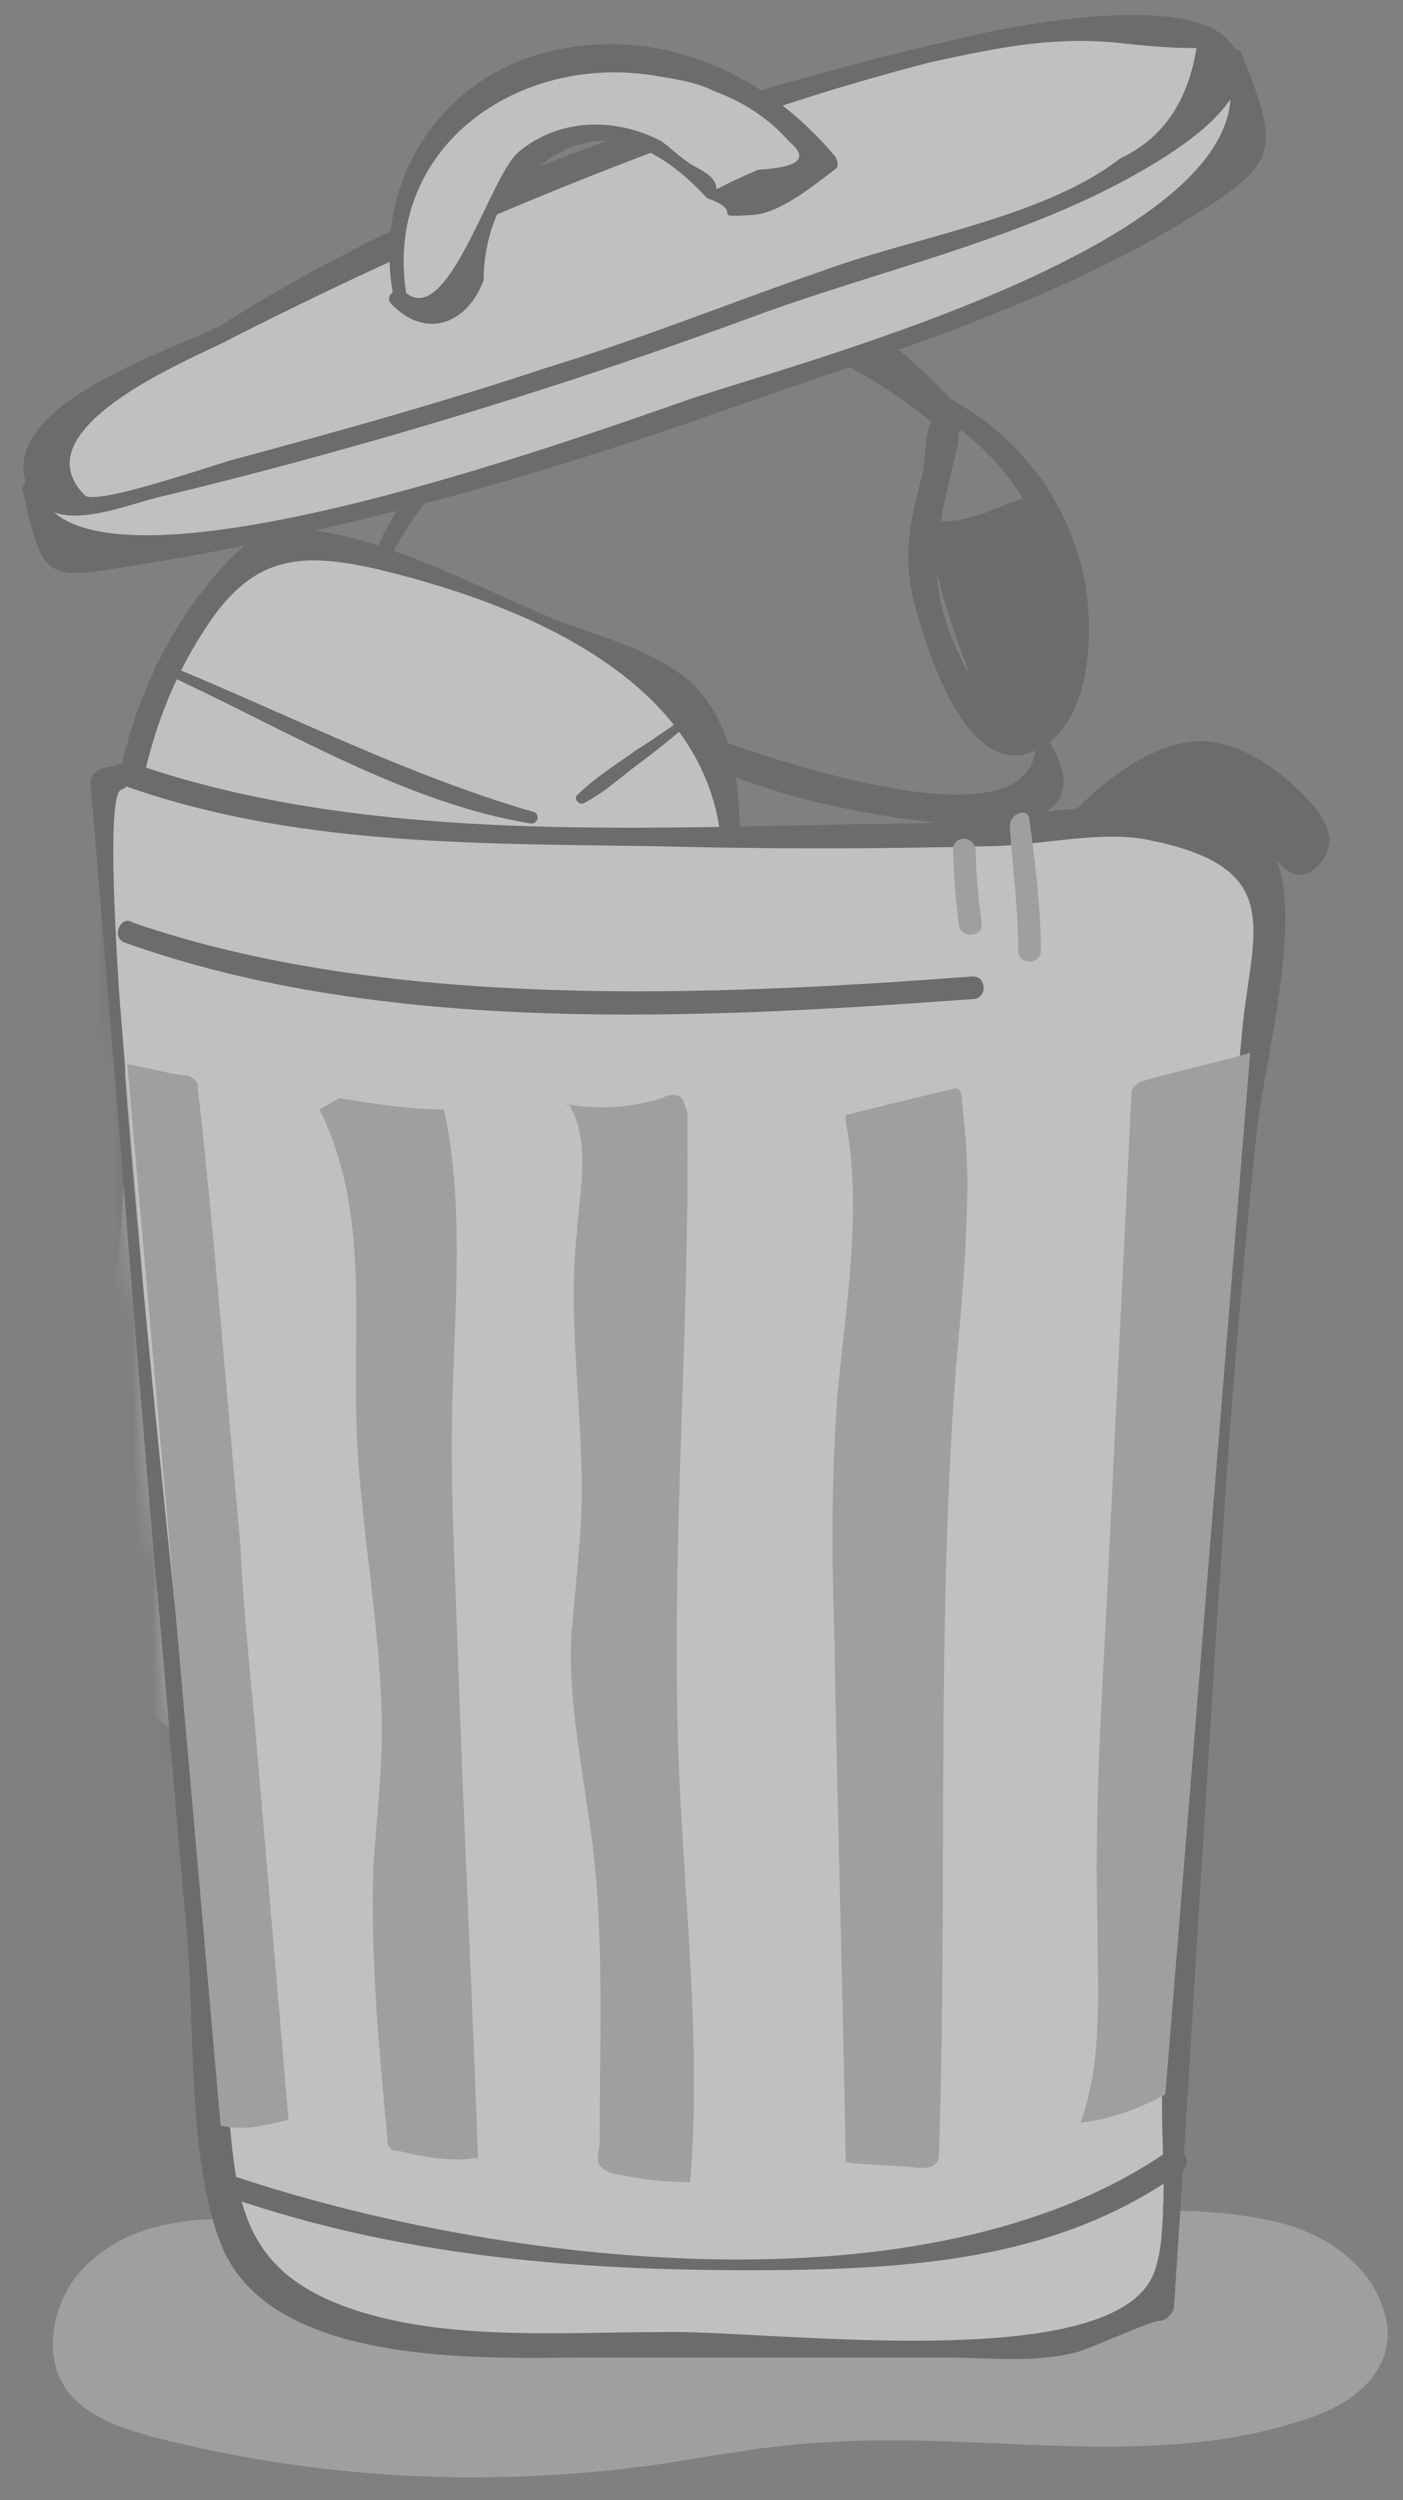 <svg xmlns="http://www.w3.org/2000/svg" xmlns:xlink="http://www.w3.org/1999/xlink" width="73" height="130" viewBox="0 0 73 130">
    <rect x="0" y="0" width="73" height="130" fill="#808080" stroke="none"/>
    <defs>
        <path id="a" d="M1.325 25.196c-.295.147-.295 1.472-.59 1.62.737 9.565 1.62 19.131 2.356 28.844.294 3.238.588 6.476.735 9.566.736 8.83 1.472 17.66 2.355 26.491l1.325 11.038.294.588c1.913 1.914 3.238 2.944 5.74 3.68 2.502.735 5.298.883 7.947.883 2.207.147 4.562.147 6.77.147 4.709-.147 9.566.147 14.275 0 4.12 0 9.272.736 12.51-1.913h.883c.588-9.566 1.177-18.985 1.766-28.551.588-9.125 1.177-18.25 2.06-27.374.294-2.502.441-5.004.736-7.358.441-3.532.736-7.065.883-10.597 0-.883 0-1.913-.589-2.649s-1.619-.294-2.502-.588C54.306-9.094 31.347 1.649 17.072.766 15.452.619 5.15 12.54 3.532 12.392c-2.796-.441-2.06 7.506-2.207 11.038v1.766z"/>
    </defs>
    <g fill="none" fill-rule="evenodd" opacity=".5">
        <path fill="#BCBDC1" fill-rule="nonzero" d="M11.774 115.381c-2.502 0-5.151.442-7.065 2.208-1.913 1.619-2.649 4.856-1.177 6.77 1.03 1.324 2.796 1.913 4.415 2.354 8.536 2.208 17.366 2.65 26.05 1.472 2.943-.442 5.886-1.03 8.83-1.177 8.388-.59 17.071 1.471 25.018-1.178 1.913-.588 3.827-1.766 4.268-3.68.295-1.176-.147-2.354-.736-3.384-1.177-1.766-3.09-2.796-5.003-3.238-1.914-.441-3.974-.588-6.034-.588-8.095 0-16.19.441-24.136 1.177-8.242.736-15.453 2.355-23.253-.294l-1.177-.442z"/>
        <g transform="translate(4.415 14.245)">
            <mask id="b" fill="#fff">
                <use xlink:href="#a"/>
            </mask>
            <g fill-rule="nonzero" mask="url(#b)">
                <g fill="#58585A">
                    <path d="M44.592 7.389c2.65 1.766 4.71 4.268 5.593 7.358.294 1.178.589 2.502.441 3.68.295 2.354-1.03 3.384-3.973 3.384a9.383 9.383 0 0 1-1.178-2.06c-1.766-3.68-1.177-6.181-.294-9.86.294-1.178.589-2.208-.294-3.091h-.147c-1.178.736-.883 2.355-1.178 3.68-.588 2.207-1.03 4.12-.441 6.475.588 2.354 2.649 9.124 6.034 7.947 3.385-1.177 3.385-6.623 2.796-9.272-.883-3.973-3.385-7.211-6.917-9.124-.442-.148-.883.588-.442.883z"/>
                    <path d="M43.562 12.834c1.03.147 1.913 0 2.944-.294.883-.295 1.766-.736 2.796-1.03h.294c.147 0 .295.294.442.44.736 1.62 1.03 3.386 1.177 5.152 0 .589.147 1.177 0 1.766l-.441 1.324-.442 1.325c-.294.589-.589 1.325-1.177 1.766l-.589.147c-.736-.147-1.324-.588-1.766-1.03-.442-.589-.736-1.177-.883-1.913-.883-2.355-1.766-4.857-1.913-7.359l-.442-.294z"/>
                    <path d="M49.45 23.872c.882 6.77-15.16.883-18.25-.295-1.619-.588-3.385-.883-5.298-1.03-2.796-.294-7.947 1.325-9.713-.736C10.89 15.777 23.4 5.181 28.109 3.71c6.329-2.06 11.48.295 16.483 4.416.736.588 1.766-.442 1.03-1.03-3.531-3.68-5.297-5.299-10.448-5.887-3.68-.442-6.917.147-10.302 2.06-4.415 2.502-6.917 5.74-9.272 10.155-1.03 1.913-3.09 7.8-1.325 9.713 1.178 1.324 3.827.883 5.446.736 6.328-.589 10.596 1.177 16.483 3.09 2.207.736 18.985 4.71 13.687-3.09-.148-.442-.442-.295-.442 0z"/>
                </g>
                <path fill="#FFF" d="M30.611 65.52c.442-4.856.883-9.565 1.325-14.422.736-7.653 1.324-15.158 1.472-22.811 0-2.06 0-4.268-1.178-5.887-1.03-1.472-2.796-2.208-4.415-2.796-4.857-1.913-9.86-3.827-14.717-5.74l-.294.294c-1.178.148-2.355-.883-3.532-.588-.442.147-.883.588-1.178 1.03-1.766 2.208-3.532 4.415-4.71 7.064C1.03 26.962 1.62 33.144 1.767 39.03c0 4.857-.294 9.566-1.177 14.276l-.883 3.532c-1.178 3.679.441 7.653-.148 11.332-.147 1.177-.588 2.207-.294 3.385.294 1.471 1.766 2.354 2.944 3.237 2.354 1.472 4.562 2.944 7.064 3.974"/>
                <path fill="#58585A" d="M30.758 65.52c1.03-8.977 1.914-17.954 2.502-26.931.295-5.151 2.502-13.687-1.913-17.514-1.766-1.471-4.415-2.207-6.475-2.943-3.68-1.472-7.653-3.68-11.627-4.562-2.943-.589-3.973-.589-6.034 1.619-9.713 10.743-4.856 26.196-7.505 39.294-1.03 5.004-1.472 10.45-1.325 15.6.147 5.445 6.181 7.653 10.744 9.419.735.294 1.177-.736.441-1.03-4.71-2.355-8.389-3.827-9.124-9.86-.295-1.767 0-4.121-.148-5.887-.147-3.238.442-5.887 1.03-8.978 2.208-11.48-1.766-25.019 4.857-35.173 2.502-3.974 5.004-4.121 8.977-3.238 7.359 1.766 17.22 5.592 17.955 14.275.883 11.48-1.766 24.136-2.355 35.91-.147 0 0 0 0 0z"/>
                <path fill="#58585A" d="M3.826 20.634c6.182 2.796 12.804 6.917 19.427 7.947.294 0 .441-.441.147-.589-6.623-1.913-12.95-5.15-19.426-7.8-.295 0-.442.295-.148.442zM32.23 22.4c-1.177.736-2.355 1.619-3.532 2.355-1.03.736-2.207 1.471-3.09 2.354-.148.148 0 .442.294.442 1.177-.589 2.06-1.472 3.09-2.208 1.178-.883 2.208-1.766 3.238-2.649.295-.147.147-.441 0-.294z"/>
            </g>
        </g>
        <path fill="#FFF" fill-rule="nonzero" d="M6.328 40.325c-.294.147-.736.147-1.03.294.736 9.566 1.619 19.132 2.355 28.845.294 3.238.589 6.476.736 9.566.736 8.83 1.471 17.66 2.354 26.49l1.325 11.038.294.59c1.913 1.912 3.238 2.943 5.74 3.678 2.502.736 5.298.883 7.947.883 2.208.148 4.562.148 6.77.148 4.71-.148 9.566.147 14.275 0 4.121 0 9.272.735 12.51-1.914h.588c.59-9.566 1.178-18.985 1.766-28.55.59-9.125 1.178-18.25 2.06-27.374.295-2.502.442-5.004.737-7.359.441-3.532.736-7.064.883-10.596 0-.883 0-1.913-.589-2.649s-1.619-.294-2.502-.589c-13.981.736-28.404.736-42.68-.147-1.618-.147-3.237-.147-4.709-.441-2.796-.442-5.445-1.03-8.094-2.06"/>
        <path fill="#58585A" fill-rule="nonzero" d="M6.181 39.736c-.294.147-.736.147-1.03.294a.81.81 0 0 0-.442.736c1.178 13.687 2.208 27.374 3.385 41.06.589 6.182 1.03 12.363 1.62 18.544.44 4.856 0 12.215 1.912 16.63 2.797 6.181 13.834 5.592 18.985 5.592h18.69c2.208 0 4.563.295 6.77-.294.59-.147 3.827-1.619 4.269-1.619.294 0 .588-.294.735-.588.883-13.246 1.62-26.344 2.502-39.59a513.98 513.98 0 0 1 1.766-21.192c.295-3.532 2.502-11.332 1.03-14.717-.882-1.913-.882-1.618-2.796-2.207-4.562-1.325-11.773.441-16.63.441-12.95.148-27.52 1.178-39.883-3.09-.736-.294-1.177.883-.441 1.177 8.83 3.09 18.249 2.944 27.52 3.09 5.74.148 11.48.148 17.22 0 2.648 0 6.033-.882 8.535-.294 7.211 1.472 5.151 4.857 4.71 10.155-.883 9.713-1.914 19.574-2.502 29.287-.442 5.592-.736 11.185-1.03 16.777-.148 2.797-.295 5.74-.59 8.536-.146 2.65.442 7.359-.44 9.713-2.061 5.446-20.163 2.944-25.608 3.09-5.004 0-10.744.442-15.6-1.03-7.212-2.207-6.476-6.77-7.212-13.392-.588-5.887-7.505-65.343-5.298-65.785.736-.294.589-1.471-.147-1.324z"/>
        <path fill="#58585A" fill-rule="nonzero" d="M11.774 114.204c9.713 3.385 19.72 3.973 29.875 3.826 7.064-.147 13.981-.883 19.868-5.15.589-.442 0-1.472-.736-1.03-12.51 8.682-34.88 5.886-48.566 1.324-.589-.148-1.177.883-.441 1.03zM6.475 49.008c13.54 4.856 30.023 3.973 44.151 2.943.736 0 .736-1.177 0-1.177-13.686 1.03-30.464 1.766-43.709-2.797-.589-.441-1.177.736-.442 1.03z"/>
        <path fill="#BCBDC1" fill-rule="nonzero" d="M49.596 44.15c0 1.325.147 2.65.295 3.975.147.735 1.324.588 1.177-.148-.147-1.177-.294-2.502-.294-3.679 0-.883-1.178-.883-1.178-.147zM52.54 42.974c.147 2.207.441 4.268.441 6.475 0 .736 1.177.736 1.177 0 0-2.207-.294-4.562-.588-6.77 0-.736-1.03-.441-1.03.295zM11.48 110.525c1.324.294 2.207 0 3.531-.295l-1.766-20.75c-.294-3.091-.588-6.035-.736-9.125-.735-7.947-1.324-15.895-2.207-23.695 0-.294 0-.441-.294-.588-.148-.147-.295-.147-.442-.147-1.03-.148-2.06-.442-2.943-.59l4.856 55.19zM23.989 112.29c-1.325 0-1.914-.147-3.238-.44-.147 0-.294 0-.442-.148-.147-.147-.147-.294-.147-.442-.441-4.71-.883-9.418-.736-14.128.148-2.355.442-4.71.442-7.064 0-5.445-1.177-10.743-1.325-16.189-.147-5.887.59-11.037-1.913-16.188l1.03-.59c1.766.295 3.68.59 5.446.59 1.03 4.856.588 10.007.441 14.864-.147 4.71.147 9.271.295 13.98.294 8.537.735 17.22 1.03 25.756.147-.148-.589 0-.883 0zM29.287 57.396c2.502.442 4.12 0 5.15-.294.295-.147.737-.294 1.03 0 .148.147.148.441.295.736.147 11.332-.883 22.664-.441 33.996.294 7.211 1.177 14.423.588 21.634-1.324 0-2.649-.147-3.973-.442-.147 0-.442-.147-.589-.294-.441-.294-.147-.883-.147-1.324 0-5.887.294-11.48-.589-17.072-.441-3.09-1.03-6.181-.883-9.272.147-1.619.295-3.238.442-5.004.441-5.298-.736-10.743-.147-16.041.147-2.208.735-4.71-.442-6.623h-.294zM44.004 57.985c1.766-.442 3.532-.883 5.445-1.325.147 0 .294-.147.442 0 .147.148.147.295.147.442.147 1.472.294 2.796.294 4.268 0 3.238-.294 6.475-.589 9.713-1.03 13.54-.441 27.226-.883 40.766 0 .294 0 .589-.294.736-.147.147-.441.147-.736.147-1.324-.147-2.649-.147-3.826-.294-.147-9.125-.442-18.25-.589-27.374-.147-4.12-.147-8.241.147-12.362.442-4.857 1.325-9.713.442-14.423v-.294zM60.634 108.906c-1.325.736-2.943 1.324-4.415 1.471 1.177-3.237.883-6.77.883-10.302-.147-5.298.147-10.596.441-15.894.442-9.124.883-18.102 1.325-27.226 0-.147 0-.295.147-.442.147-.147.294-.294.442-.294 1.471-.442 4.12-1.03 5.592-1.472l-4.415 54.159z"/>
        <path fill="#58585A" fill-rule="nonzero" d="M66.226 44.445c.295.442.736.883 1.178 1.03.883.148 1.766-.883 1.766-1.766s-.736-1.766-1.325-2.354c-1.324-1.325-2.943-2.502-4.856-2.797-2.65-.294-5.74 2.06-7.506 4.121"/>
        <g fill-rule="nonzero">
            <path fill="#FFF" d="M1.619 25.46c.147 1.178.441 2.355.883 3.385.147.295.294.589.589.736a.938.938 0 0 0 .883 0c12.215-2.207 24.283-5.15 35.909-9.566 1.619-.589 3.09-1.177 4.71-1.766 2.796-1.03 5.445-2.207 8.241-3.238 2.943-1.177 5.887-2.207 8.536-3.826 1.324-.736 2.502-1.619 3.68-2.65.293-.146.44-.44.588-.735.147-.294 0-.736-.147-1.03-.295-1.03-1.03-2.502-1.325-3.532"/>
            <path fill="#58585A" d="M1.177 25.46c1.03 4.71 1.178 4.71 5.593 3.974 10.449-1.619 20.898-4.562 30.905-8.094 7.948-2.797 16.778-5.446 23.99-9.86 4.856-2.944 5.003-3.533 2.943-8.684-.295-.588-1.03-.147-.883.442 3.384 8.977-22.223 15.6-27.816 17.513-5.15 1.766-32.377 11.774-33.996 4.415.147-.441-.736-.294-.736.294z"/>
            <path fill="#FFF" d="M11.626 17.366c-2.649 1.619-3.973 1.766-6.622 3.385-1.62 1.03-3.532 2.502-3.238 4.415 0 .294.147.736.442.883.588.589 1.471.442 2.207.294 11.627-2.649 23.253-6.034 34.438-10.154 1.913-.736 3.826-1.472 5.74-2.06 5.74-1.914 11.773-3.386 16.63-6.918 1.03-.736 1.913-1.471 2.354-2.649.295-.736.442-1.766-.294-2.207-.294-.147-.736-.147-1.177-.147-3.238.147-5.004-.59-8.242-.442-2.06.147-5.298 1.325-7.358 1.619-1.914.441-3.68 1.03-5.446 1.619-8.977 3.09-16.188 5.887-24.871 9.86l-4.563 2.502z"/>
            <path fill="#58585A" d="M11.48 16.925C9.271 18.102.146 20.898 1.324 25.019c1.03 3.238 5.15 1.177 7.358.736a279.101 279.101 0 0 0 30.464-9.272c6.77-2.502 14.423-4.12 20.604-7.8 1.766-1.03 6.623-4.12 4.12-6.623-2.207-2.354-10.448-.883-13.539-.147-13.098 2.944-27.52 7.8-38.853 15.012-.588.294-.147 1.03.442.735 8.094-4.12 16.188-7.652 24.724-10.743 3.974-1.472 7.8-2.65 11.774-3.68 3.385-.735 6.181-1.324 9.566-1.03 1.324.148 2.796.295 4.268.295-.442 2.796-1.766 4.71-3.974 5.74-3.973 3.09-10.89 4.12-15.6 5.886-4.71 1.62-9.419 3.532-14.275 5.004-5.298 1.766-10.596 3.238-16.042 4.71-.736.147-7.358 2.501-7.947 1.913-3.532-3.532 5.887-7.212 7.506-8.095.441-.147 0-.883-.442-.735z"/>
            <g>
                <path fill="#FFF" d="M20.75 15.747c-.293-1.324-.588-2.796-.293-4.12.147-.884.588-1.62 1.03-2.355a14.581 14.581 0 0 1 1.619-2.502c2.06-2.355 5.15-3.68 8.241-3.68 1.472 0 2.944.442 4.415.736 1.03.295 1.913.442 2.796.883 1.767.883 3.091 2.502 4.268 3.974-.883.736-1.913 1.325-2.943 1.913-.589.295-1.325.589-2.06.295-.442-.148-.589-.442-.883-.736-1.325-1.325-2.797-2.65-4.563-2.944-1.766-.441-3.679.147-5.15 1.325-1.325 1.177-2.208 2.943-2.355 4.856-.147.883 0 1.914-.589 2.502-.589.589-1.619.736-2.502.589l-1.03-.736z"/>
                <path fill="#58585A" d="M21.192 15.6C19.721 7.653 27.08 2.65 34.291 3.974c.883.147 1.913.294 2.796.735 1.619.59 2.943 1.472 3.973 2.65 1.03.883.59 1.324-1.618 1.471-3.827 1.62-.884 1.03-3.238-.147-.589-.294-1.178-.883-1.766-1.325-2.502-1.324-5.446-1.177-7.506.59-1.472 1.324-3.68 9.27-5.887 7.21-.294-.294-1.03.148-.736.59 1.766 1.912 3.974 1.177 4.857-1.178 0-1.325.294-2.65.883-3.827 3.385-4.415 6.917-4.562 10.743-.441 2.06.736 0 1.03 2.208.883 1.472 0 3.238-1.472 4.415-2.355.294-.147.147-.588 0-.736-3.68-4.415-9.419-6.917-15.306-5.298-5.592 1.62-8.683 7.064-7.652 12.51-.148 1.03.883.883.735.294z"/>
            </g>
        </g>
    </g>
</svg>
